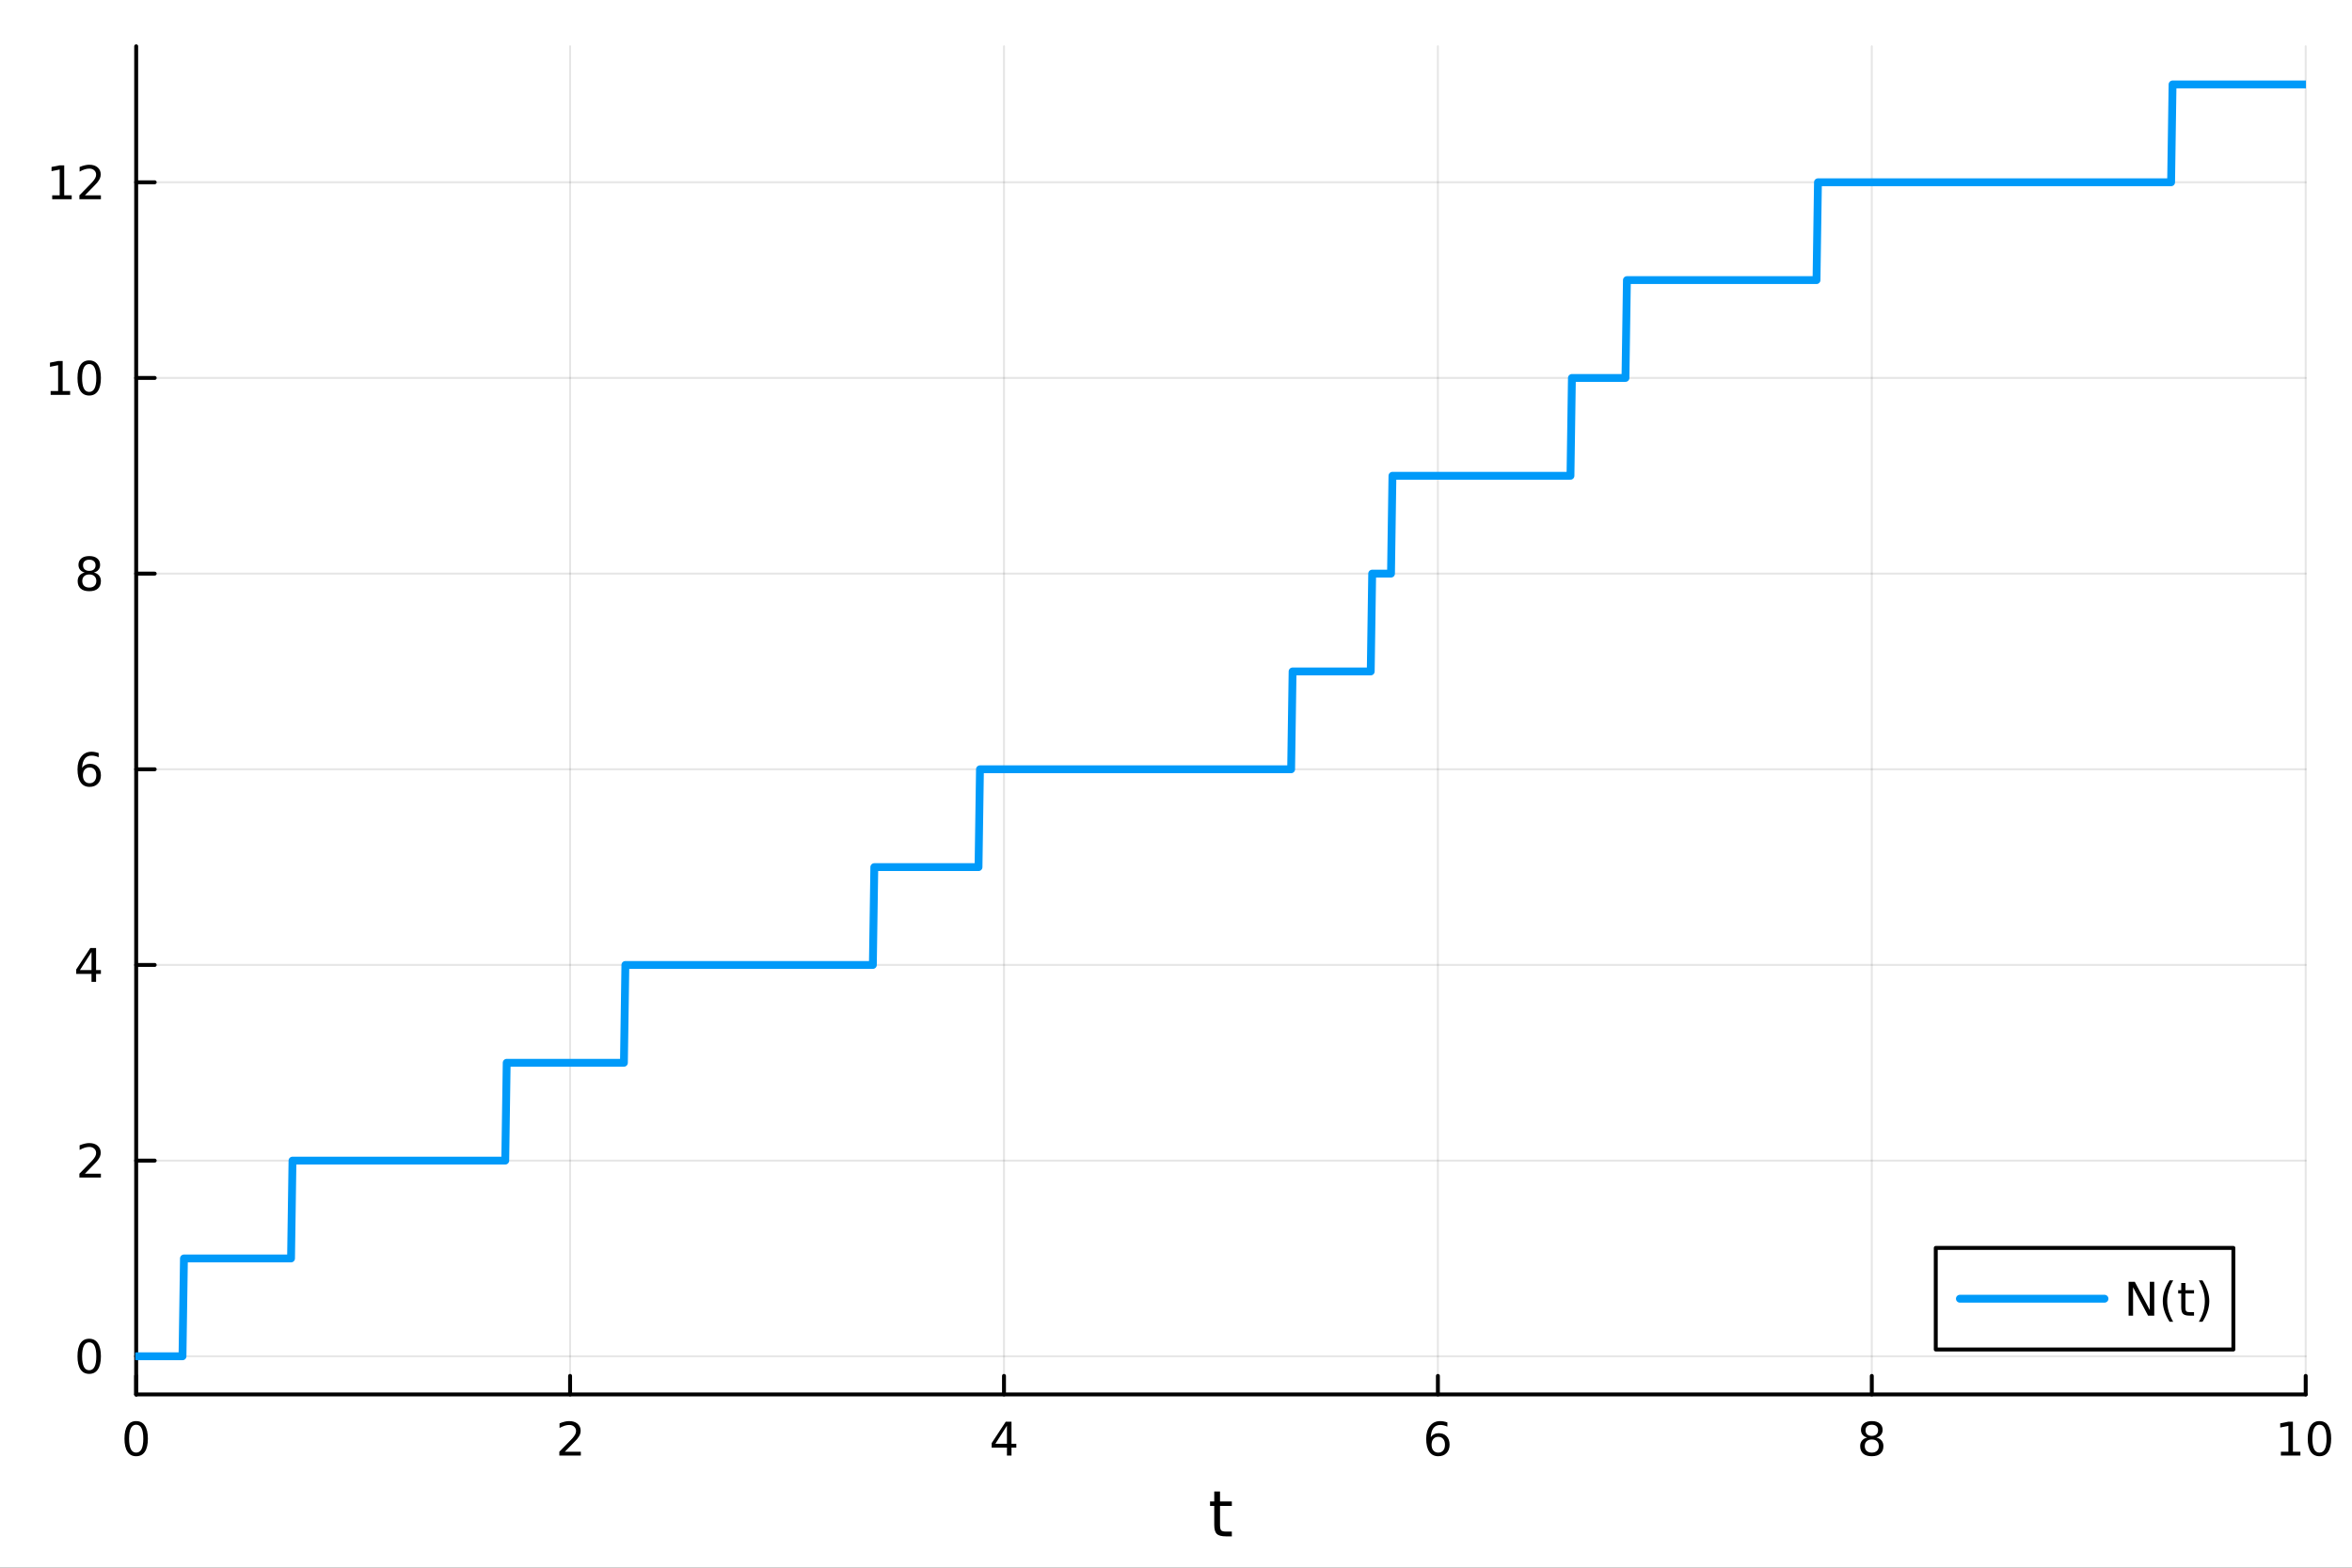 <?xml version="1.0" encoding="utf-8"?>
<svg xmlns="http://www.w3.org/2000/svg" xmlns:xlink="http://www.w3.org/1999/xlink" width="600" height="400" viewBox="0 0 2400 1600">
<rect x="0" y="0" width="2400" height="1600" fill="#333333" stroke="none"/>
<defs>
  <clipPath id="clip160">
    <rect x="0" y="0" width="2400" height="1600"/>
  </clipPath>
</defs>
<path clip-path="url(#clip160)" d="M0 1600 L2400 1600 L2400 0 L0 0  Z" fill="#ffffff" fill-rule="evenodd" fill-opacity="1"/>
<defs>
  <clipPath id="clip161">
    <rect x="480" y="0" width="1681" height="1600"/>
  </clipPath>
</defs>
<path clip-path="url(#clip160)" d="M138.959 1423.18 L2352.76 1423.18 L2352.76 47.244 L138.959 47.244  Z" fill="#ffffff" fill-rule="evenodd" fill-opacity="1"/>
<defs>
  <clipPath id="clip162">
    <rect x="138" y="47" width="2215" height="1377"/>
  </clipPath>
</defs>
<polyline clip-path="url(#clip162)" style="stroke:#000000; stroke-linecap:round; stroke-linejoin:round; stroke-width:2; stroke-opacity:0.1; fill:none" points="138.959,1423.18 138.959,47.244 "/>
<polyline clip-path="url(#clip162)" style="stroke:#000000; stroke-linecap:round; stroke-linejoin:round; stroke-width:2; stroke-opacity:0.1; fill:none" points="581.719,1423.18 581.719,47.244 "/>
<polyline clip-path="url(#clip162)" style="stroke:#000000; stroke-linecap:round; stroke-linejoin:round; stroke-width:2; stroke-opacity:0.1; fill:none" points="1024.48,1423.18 1024.48,47.244 "/>
<polyline clip-path="url(#clip162)" style="stroke:#000000; stroke-linecap:round; stroke-linejoin:round; stroke-width:2; stroke-opacity:0.1; fill:none" points="1467.24,1423.18 1467.24,47.244 "/>
<polyline clip-path="url(#clip162)" style="stroke:#000000; stroke-linecap:round; stroke-linejoin:round; stroke-width:2; stroke-opacity:0.1; fill:none" points="1910,1423.18 1910,47.244 "/>
<polyline clip-path="url(#clip162)" style="stroke:#000000; stroke-linecap:round; stroke-linejoin:round; stroke-width:2; stroke-opacity:0.1; fill:none" points="2352.76,1423.18 2352.76,47.244 "/>
<polyline clip-path="url(#clip160)" style="stroke:#000000; stroke-linecap:round; stroke-linejoin:round; stroke-width:4; stroke-opacity:1; fill:none" points="138.959,1423.18 2352.76,1423.18 "/>
<polyline clip-path="url(#clip160)" style="stroke:#000000; stroke-linecap:round; stroke-linejoin:round; stroke-width:4; stroke-opacity:1; fill:none" points="138.959,1423.18 138.959,1404.28 "/>
<polyline clip-path="url(#clip160)" style="stroke:#000000; stroke-linecap:round; stroke-linejoin:round; stroke-width:4; stroke-opacity:1; fill:none" points="581.719,1423.18 581.719,1404.28 "/>
<polyline clip-path="url(#clip160)" style="stroke:#000000; stroke-linecap:round; stroke-linejoin:round; stroke-width:4; stroke-opacity:1; fill:none" points="1024.48,1423.18 1024.48,1404.28 "/>
<polyline clip-path="url(#clip160)" style="stroke:#000000; stroke-linecap:round; stroke-linejoin:round; stroke-width:4; stroke-opacity:1; fill:none" points="1467.24,1423.18 1467.24,1404.28 "/>
<polyline clip-path="url(#clip160)" style="stroke:#000000; stroke-linecap:round; stroke-linejoin:round; stroke-width:4; stroke-opacity:1; fill:none" points="1910,1423.18 1910,1404.28 "/>
<polyline clip-path="url(#clip160)" style="stroke:#000000; stroke-linecap:round; stroke-linejoin:round; stroke-width:4; stroke-opacity:1; fill:none" points="2352.76,1423.18 2352.76,1404.28 "/>
<path clip-path="url(#clip160)" d="M138.959 1454.1 Q135.348 1454.1 133.52 1457.66 Q131.714 1461.2 131.714 1468.33 Q131.714 1475.44 133.52 1479.01 Q135.348 1482.55 138.959 1482.55 Q142.594 1482.55 144.399 1479.01 Q146.228 1475.44 146.228 1468.33 Q146.228 1461.2 144.399 1457.66 Q142.594 1454.1 138.959 1454.1 M138.959 1450.39 Q144.77 1450.39 147.825 1455 Q150.904 1459.58 150.904 1468.33 Q150.904 1477.06 147.825 1481.67 Q144.77 1486.25 138.959 1486.25 Q133.149 1486.25 130.071 1481.67 Q127.015 1477.06 127.015 1468.33 Q127.015 1459.58 130.071 1455 Q133.149 1450.39 138.959 1450.39 Z" fill="#000000" fill-rule="nonzero" fill-opacity="1" /><path clip-path="url(#clip160)" d="M576.372 1481.64 L592.691 1481.64 L592.691 1485.58 L570.747 1485.58 L570.747 1481.64 Q573.409 1478.89 577.992 1474.26 Q582.598 1469.61 583.779 1468.27 Q586.024 1465.74 586.904 1464.01 Q587.807 1462.25 587.807 1460.56 Q587.807 1457.8 585.862 1456.07 Q583.941 1454.33 580.839 1454.33 Q578.64 1454.33 576.186 1455.09 Q573.756 1455.86 570.978 1457.41 L570.978 1452.69 Q573.802 1451.55 576.256 1450.97 Q578.709 1450.39 580.747 1450.39 Q586.117 1450.39 589.311 1453.08 Q592.506 1455.77 592.506 1460.26 Q592.506 1462.39 591.696 1464.31 Q590.908 1466.2 588.802 1468.8 Q588.223 1469.47 585.121 1472.69 Q582.02 1475.88 576.372 1481.64 Z" fill="#000000" fill-rule="nonzero" fill-opacity="1" /><path clip-path="url(#clip160)" d="M1027.49 1455.09 L1015.68 1473.54 L1027.49 1473.54 L1027.49 1455.09 M1026.26 1451.02 L1032.14 1451.02 L1032.14 1473.54 L1037.07 1473.54 L1037.07 1477.43 L1032.14 1477.43 L1032.14 1485.58 L1027.49 1485.58 L1027.49 1477.43 L1011.89 1477.43 L1011.89 1472.92 L1026.26 1451.02 Z" fill="#000000" fill-rule="nonzero" fill-opacity="1" /><path clip-path="url(#clip160)" d="M1467.64 1466.44 Q1464.49 1466.44 1462.64 1468.59 Q1460.81 1470.74 1460.81 1474.49 Q1460.81 1478.22 1462.64 1480.39 Q1464.49 1482.55 1467.64 1482.55 Q1470.79 1482.55 1472.62 1480.39 Q1474.47 1478.22 1474.47 1474.49 Q1474.47 1470.74 1472.62 1468.59 Q1470.79 1466.44 1467.64 1466.44 M1476.92 1451.78 L1476.92 1456.04 Q1475.17 1455.21 1473.36 1454.77 Q1471.58 1454.33 1469.82 1454.33 Q1465.19 1454.33 1462.74 1457.45 Q1460.3 1460.58 1459.96 1466.9 Q1461.32 1464.89 1463.38 1463.82 Q1465.44 1462.73 1467.92 1462.73 Q1473.13 1462.73 1476.14 1465.9 Q1479.17 1469.05 1479.17 1474.49 Q1479.17 1479.82 1476.02 1483.03 Q1472.87 1486.25 1467.64 1486.25 Q1461.65 1486.25 1458.48 1481.67 Q1455.3 1477.06 1455.3 1468.33 Q1455.3 1460.14 1459.19 1455.28 Q1463.08 1450.39 1469.63 1450.39 Q1471.39 1450.39 1473.17 1450.74 Q1474.98 1451.09 1476.92 1451.78 Z" fill="#000000" fill-rule="nonzero" fill-opacity="1" /><path clip-path="url(#clip160)" d="M1910 1469.17 Q1906.66 1469.17 1904.74 1470.95 Q1902.84 1472.73 1902.84 1475.86 Q1902.84 1478.98 1904.74 1480.77 Q1906.66 1482.55 1910 1482.55 Q1913.33 1482.55 1915.25 1480.77 Q1917.17 1478.96 1917.17 1475.86 Q1917.17 1472.73 1915.25 1470.95 Q1913.35 1469.17 1910 1469.17 M1905.32 1467.18 Q1902.31 1466.44 1900.62 1464.38 Q1898.96 1462.32 1898.96 1459.35 Q1898.96 1455.21 1901.89 1452.8 Q1904.86 1450.39 1910 1450.39 Q1915.16 1450.39 1918.1 1452.8 Q1921.04 1455.21 1921.04 1459.35 Q1921.04 1462.32 1919.35 1464.38 Q1917.68 1466.44 1914.7 1467.18 Q1918.08 1467.96 1919.95 1470.26 Q1921.85 1472.55 1921.85 1475.86 Q1921.85 1480.88 1918.77 1483.57 Q1915.71 1486.25 1910 1486.25 Q1904.28 1486.25 1901.2 1483.57 Q1898.14 1480.88 1898.14 1475.86 Q1898.14 1472.55 1900.04 1470.26 Q1901.94 1467.96 1905.32 1467.18 M1903.61 1459.79 Q1903.61 1462.48 1905.27 1463.98 Q1906.96 1465.49 1910 1465.49 Q1913.01 1465.49 1914.7 1463.98 Q1916.41 1462.48 1916.41 1459.79 Q1916.41 1457.11 1914.7 1455.6 Q1913.01 1454.1 1910 1454.1 Q1906.96 1454.1 1905.27 1455.6 Q1903.61 1457.11 1903.61 1459.79 Z" fill="#000000" fill-rule="nonzero" fill-opacity="1" /><path clip-path="url(#clip160)" d="M2327.44 1481.64 L2335.08 1481.64 L2335.08 1455.28 L2326.77 1456.95 L2326.77 1452.69 L2335.04 1451.02 L2339.71 1451.02 L2339.71 1481.64 L2347.35 1481.64 L2347.35 1485.58 L2327.44 1485.58 L2327.44 1481.64 Z" fill="#000000" fill-rule="nonzero" fill-opacity="1" /><path clip-path="url(#clip160)" d="M2366.8 1454.1 Q2363.18 1454.1 2361.36 1457.66 Q2359.55 1461.2 2359.55 1468.33 Q2359.55 1475.44 2361.36 1479.01 Q2363.18 1482.55 2366.8 1482.55 Q2370.43 1482.55 2372.23 1479.01 Q2374.06 1475.44 2374.06 1468.33 Q2374.06 1461.2 2372.23 1457.66 Q2370.43 1454.1 2366.8 1454.1 M2366.8 1450.39 Q2372.61 1450.39 2375.66 1455 Q2378.74 1459.58 2378.74 1468.33 Q2378.74 1477.06 2375.66 1481.67 Q2372.61 1486.25 2366.8 1486.25 Q2360.99 1486.25 2357.91 1481.67 Q2354.85 1477.06 2354.85 1468.33 Q2354.85 1459.58 2357.91 1455 Q2360.99 1450.39 2366.8 1450.39 Z" fill="#000000" fill-rule="nonzero" fill-opacity="1" /><path clip-path="url(#clip160)" d="M1244.92 1522.27 L1244.92 1532.4 L1256.98 1532.4 L1256.98 1536.95 L1244.92 1536.95 L1244.92 1556.3 Q1244.92 1560.66 1246.1 1561.9 Q1247.31 1563.14 1250.97 1563.14 L1256.98 1563.14 L1256.98 1568.04 L1250.97 1568.04 Q1244.19 1568.04 1241.61 1565.53 Q1239.03 1562.98 1239.03 1556.3 L1239.03 1536.95 L1234.73 1536.95 L1234.73 1532.4 L1239.03 1532.4 L1239.03 1522.27 L1244.92 1522.27 Z" fill="#000000" fill-rule="nonzero" fill-opacity="1" /><polyline clip-path="url(#clip162)" style="stroke:#000000; stroke-linecap:round; stroke-linejoin:round; stroke-width:2; stroke-opacity:0.1; fill:none" points="138.959,1384.24 2352.76,1384.24 "/>
<polyline clip-path="url(#clip162)" style="stroke:#000000; stroke-linecap:round; stroke-linejoin:round; stroke-width:2; stroke-opacity:0.1; fill:none" points="138.959,1184.54 2352.76,1184.54 "/>
<polyline clip-path="url(#clip162)" style="stroke:#000000; stroke-linecap:round; stroke-linejoin:round; stroke-width:2; stroke-opacity:0.1; fill:none" points="138.959,984.837 2352.76,984.837 "/>
<polyline clip-path="url(#clip162)" style="stroke:#000000; stroke-linecap:round; stroke-linejoin:round; stroke-width:2; stroke-opacity:0.1; fill:none" points="138.959,785.137 2352.76,785.137 "/>
<polyline clip-path="url(#clip162)" style="stroke:#000000; stroke-linecap:round; stroke-linejoin:round; stroke-width:2; stroke-opacity:0.1; fill:none" points="138.959,585.437 2352.76,585.437 "/>
<polyline clip-path="url(#clip162)" style="stroke:#000000; stroke-linecap:round; stroke-linejoin:round; stroke-width:2; stroke-opacity:0.1; fill:none" points="138.959,385.736 2352.76,385.736 "/>
<polyline clip-path="url(#clip162)" style="stroke:#000000; stroke-linecap:round; stroke-linejoin:round; stroke-width:2; stroke-opacity:0.1; fill:none" points="138.959,186.036 2352.76,186.036 "/>
<polyline clip-path="url(#clip160)" style="stroke:#000000; stroke-linecap:round; stroke-linejoin:round; stroke-width:4; stroke-opacity:1; fill:none" points="138.959,1423.18 138.959,47.244 "/>
<polyline clip-path="url(#clip160)" style="stroke:#000000; stroke-linecap:round; stroke-linejoin:round; stroke-width:4; stroke-opacity:1; fill:none" points="138.959,1384.24 157.857,1384.24 "/>
<polyline clip-path="url(#clip160)" style="stroke:#000000; stroke-linecap:round; stroke-linejoin:round; stroke-width:4; stroke-opacity:1; fill:none" points="138.959,1184.54 157.857,1184.54 "/>
<polyline clip-path="url(#clip160)" style="stroke:#000000; stroke-linecap:round; stroke-linejoin:round; stroke-width:4; stroke-opacity:1; fill:none" points="138.959,984.837 157.857,984.837 "/>
<polyline clip-path="url(#clip160)" style="stroke:#000000; stroke-linecap:round; stroke-linejoin:round; stroke-width:4; stroke-opacity:1; fill:none" points="138.959,785.137 157.857,785.137 "/>
<polyline clip-path="url(#clip160)" style="stroke:#000000; stroke-linecap:round; stroke-linejoin:round; stroke-width:4; stroke-opacity:1; fill:none" points="138.959,585.437 157.857,585.437 "/>
<polyline clip-path="url(#clip160)" style="stroke:#000000; stroke-linecap:round; stroke-linejoin:round; stroke-width:4; stroke-opacity:1; fill:none" points="138.959,385.736 157.857,385.736 "/>
<polyline clip-path="url(#clip160)" style="stroke:#000000; stroke-linecap:round; stroke-linejoin:round; stroke-width:4; stroke-opacity:1; fill:none" points="138.959,186.036 157.857,186.036 "/>
<path clip-path="url(#clip160)" d="M91.015 1370.04 Q87.404 1370.04 85.575 1373.6 Q83.77 1377.14 83.77 1384.27 Q83.77 1391.38 85.575 1394.94 Q87.404 1398.49 91.015 1398.49 Q94.649 1398.49 96.455 1394.94 Q98.284 1391.38 98.284 1384.27 Q98.284 1377.14 96.455 1373.6 Q94.649 1370.04 91.015 1370.04 M91.015 1366.33 Q96.825 1366.33 99.881 1370.94 Q102.959 1375.52 102.959 1384.27 Q102.959 1393 99.881 1397.61 Q96.825 1402.19 91.015 1402.19 Q85.205 1402.19 82.126 1397.61 Q79.071 1393 79.071 1384.27 Q79.071 1375.52 82.126 1370.94 Q85.205 1366.33 91.015 1366.33 Z" fill="#000000" fill-rule="nonzero" fill-opacity="1" /><path clip-path="url(#clip160)" d="M86.64 1197.88 L102.959 1197.88 L102.959 1201.82 L81.015 1201.82 L81.015 1197.88 Q83.677 1195.13 88.26 1190.5 Q92.867 1185.85 94.047 1184.5 Q96.293 1181.98 97.172 1180.24 Q98.075 1178.48 98.075 1176.79 Q98.075 1174.04 96.131 1172.3 Q94.21 1170.57 91.108 1170.57 Q88.909 1170.57 86.455 1171.33 Q84.024 1172.1 81.247 1173.65 L81.247 1168.92 Q84.071 1167.79 86.524 1167.21 Q88.978 1166.63 91.015 1166.63 Q96.385 1166.63 99.58 1169.32 Q102.774 1172 102.774 1176.49 Q102.774 1178.62 101.964 1180.54 Q101.177 1182.44 99.071 1185.04 Q98.492 1185.71 95.39 1188.92 Q92.288 1192.12 86.64 1197.88 Z" fill="#000000" fill-rule="nonzero" fill-opacity="1" /><path clip-path="url(#clip160)" d="M93.376 971.632 L81.571 990.08 L93.376 990.08 L93.376 971.632 M92.149 967.557 L98.029 967.557 L98.029 990.08 L102.959 990.08 L102.959 993.969 L98.029 993.969 L98.029 1002.12 L93.376 1002.12 L93.376 993.969 L77.774 993.969 L77.774 989.455 L92.149 967.557 Z" fill="#000000" fill-rule="nonzero" fill-opacity="1" /><path clip-path="url(#clip160)" d="M91.432 783.274 Q88.284 783.274 86.432 785.426 Q84.603 787.579 84.603 791.329 Q84.603 795.056 86.432 797.232 Q88.284 799.385 91.432 799.385 Q94.58 799.385 96.409 797.232 Q98.26 795.056 98.26 791.329 Q98.26 787.579 96.409 785.426 Q94.58 783.274 91.432 783.274 M100.714 768.621 L100.714 772.88 Q98.955 772.047 97.149 771.607 Q95.367 771.167 93.608 771.167 Q88.978 771.167 86.524 774.292 Q84.094 777.417 83.747 783.737 Q85.112 781.723 87.172 780.658 Q89.233 779.57 91.71 779.57 Q96.918 779.57 99.927 782.741 Q102.959 785.889 102.959 791.329 Q102.959 796.653 99.811 799.871 Q96.663 803.088 91.432 803.088 Q85.436 803.088 82.265 798.505 Q79.094 793.899 79.094 785.172 Q79.094 776.977 82.983 772.116 Q86.872 767.232 93.422 767.232 Q95.182 767.232 96.964 767.579 Q98.77 767.927 100.714 768.621 Z" fill="#000000" fill-rule="nonzero" fill-opacity="1" /><path clip-path="url(#clip160)" d="M91.108 586.305 Q87.774 586.305 85.853 588.087 Q83.955 589.87 83.955 592.994 Q83.955 596.119 85.853 597.902 Q87.774 599.684 91.108 599.684 Q94.441 599.684 96.362 597.902 Q98.284 596.096 98.284 592.994 Q98.284 589.87 96.362 588.087 Q94.464 586.305 91.108 586.305 M86.432 584.314 Q83.422 583.573 81.733 581.513 Q80.066 579.453 80.066 576.49 Q80.066 572.346 83.006 569.939 Q85.969 567.532 91.108 567.532 Q96.27 567.532 99.21 569.939 Q102.149 572.346 102.149 576.49 Q102.149 579.453 100.459 581.513 Q98.793 583.573 95.807 584.314 Q99.186 585.101 101.061 587.393 Q102.959 589.684 102.959 592.994 Q102.959 598.018 99.881 600.703 Q96.825 603.388 91.108 603.388 Q85.39 603.388 82.311 600.703 Q79.256 598.018 79.256 592.994 Q79.256 589.684 81.154 587.393 Q83.052 585.101 86.432 584.314 M84.719 576.93 Q84.719 579.615 86.385 581.12 Q88.075 582.624 91.108 582.624 Q94.117 582.624 95.807 581.12 Q97.52 579.615 97.52 576.93 Q97.52 574.245 95.807 572.74 Q94.117 571.235 91.108 571.235 Q88.075 571.235 86.385 572.74 Q84.719 574.245 84.719 576.93 Z" fill="#000000" fill-rule="nonzero" fill-opacity="1" /><path clip-path="url(#clip160)" d="M51.663 399.081 L59.302 399.081 L59.302 372.716 L50.992 374.382 L50.992 370.123 L59.256 368.456 L63.932 368.456 L63.932 399.081 L71.571 399.081 L71.571 403.016 L51.663 403.016 L51.663 399.081 Z" fill="#000000" fill-rule="nonzero" fill-opacity="1" /><path clip-path="url(#clip160)" d="M91.015 371.535 Q87.404 371.535 85.575 375.1 Q83.77 378.641 83.77 385.771 Q83.77 392.877 85.575 396.442 Q87.404 399.984 91.015 399.984 Q94.649 399.984 96.455 396.442 Q98.284 392.877 98.284 385.771 Q98.284 378.641 96.455 375.1 Q94.649 371.535 91.015 371.535 M91.015 367.831 Q96.825 367.831 99.881 372.438 Q102.959 377.021 102.959 385.771 Q102.959 394.498 99.881 399.104 Q96.825 403.688 91.015 403.688 Q85.205 403.688 82.126 399.104 Q79.071 394.498 79.071 385.771 Q79.071 377.021 82.126 372.438 Q85.205 367.831 91.015 367.831 Z" fill="#000000" fill-rule="nonzero" fill-opacity="1" /><path clip-path="url(#clip160)" d="M53.261 199.381 L60.9 199.381 L60.9 173.015 L52.589 174.682 L52.589 170.423 L60.853 168.756 L65.529 168.756 L65.529 199.381 L73.168 199.381 L73.168 203.316 L53.261 203.316 L53.261 199.381 Z" fill="#000000" fill-rule="nonzero" fill-opacity="1" /><path clip-path="url(#clip160)" d="M86.64 199.381 L102.959 199.381 L102.959 203.316 L81.015 203.316 L81.015 199.381 Q83.677 196.626 88.26 191.996 Q92.867 187.344 94.047 186.001 Q96.293 183.478 97.172 181.742 Q98.075 179.983 98.075 178.293 Q98.075 175.538 96.131 173.802 Q94.21 172.066 91.108 172.066 Q88.909 172.066 86.455 172.83 Q84.024 173.594 81.247 175.145 L81.247 170.423 Q84.071 169.288 86.524 168.71 Q88.978 168.131 91.015 168.131 Q96.385 168.131 99.58 170.816 Q102.774 173.501 102.774 177.992 Q102.774 180.122 101.964 182.043 Q101.177 183.941 99.071 186.534 Q98.492 187.205 95.39 190.422 Q92.288 193.617 86.64 199.381 Z" fill="#000000" fill-rule="nonzero" fill-opacity="1" /><polyline clip-path="url(#clip162)" style="stroke:#009af9; stroke-linecap:round; stroke-linejoin:round; stroke-width:8; stroke-opacity:1; fill:none" points="138.959,1384.24 140.436,1384.24 141.913,1384.24 143.39,1384.24 144.867,1384.24 146.344,1384.24 147.821,1384.24 149.297,1384.24 150.774,1384.24 152.251,1384.24 153.728,1384.24 155.205,1384.24 156.682,1384.24 158.158,1384.24 159.635,1384.24 161.112,1384.24 162.589,1384.24 164.066,1384.24 165.543,1384.24 167.02,1384.24 168.496,1384.24 169.973,1384.24 171.45,1384.24 172.927,1384.24 174.404,1384.24 175.881,1384.24 177.358,1384.24 178.834,1384.24 180.311,1384.24 181.788,1384.24 183.265,1384.24 184.742,1384.24 186.219,1384.24 187.695,1284.39 189.172,1284.39 190.649,1284.39 192.126,1284.39 193.603,1284.39 195.08,1284.39 196.557,1284.39 198.033,1284.39 199.51,1284.39 200.987,1284.39 202.464,1284.39 203.941,1284.39 205.418,1284.39 206.894,1284.39 208.371,1284.39 209.848,1284.39 211.325,1284.39 212.802,1284.39 214.279,1284.39 215.756,1284.39 217.232,1284.39 218.709,1284.39 220.186,1284.39 221.663,1284.39 223.14,1284.39 224.617,1284.39 226.094,1284.39 227.57,1284.39 229.047,1284.39 230.524,1284.39 232.001,1284.39 233.478,1284.39 234.955,1284.39 236.431,1284.39 237.908,1284.39 239.385,1284.39 240.862,1284.39 242.339,1284.39 243.816,1284.39 245.293,1284.39 246.769,1284.39 248.246,1284.39 249.723,1284.39 251.2,1284.39 252.677,1284.39 254.154,1284.39 255.631,1284.39 257.107,1284.39 258.584,1284.39 260.061,1284.39 261.538,1284.39 263.015,1284.39 264.492,1284.39 265.968,1284.39 267.445,1284.39 268.922,1284.39 270.399,1284.39 271.876,1284.39 273.353,1284.39 274.83,1284.39 276.306,1284.39 277.783,1284.39 279.26,1284.39 280.737,1284.39 282.214,1284.39 283.691,1284.39 285.167,1284.39 286.644,1284.39 288.121,1284.39 289.598,1284.39 291.075,1284.39 292.552,1284.39 294.029,1284.39 295.505,1284.39 296.982,1284.39 298.459,1184.54 299.936,1184.54 301.413,1184.54 302.89,1184.54 304.367,1184.54 305.843,1184.54 307.32,1184.54 308.797,1184.54 310.274,1184.54 311.751,1184.54 313.228,1184.54 314.704,1184.54 316.181,1184.54 317.658,1184.54 319.135,1184.54 320.612,1184.54 322.089,1184.54 323.566,1184.54 325.042,1184.54 326.519,1184.54 327.996,1184.54 329.473,1184.54 330.95,1184.54 332.427,1184.54 333.903,1184.54 335.38,1184.54 336.857,1184.54 338.334,1184.54 339.811,1184.54 341.288,1184.54 342.765,1184.54 344.241,1184.54 345.718,1184.54 347.195,1184.54 348.672,1184.54 350.149,1184.54 351.626,1184.54 353.103,1184.54 354.579,1184.54 356.056,1184.54 357.533,1184.54 359.01,1184.54 360.487,1184.54 361.964,1184.54 363.44,1184.54 364.917,1184.54 366.394,1184.54 367.871,1184.54 369.348,1184.54 370.825,1184.54 372.302,1184.54 373.778,1184.54 375.255,1184.54 376.732,1184.54 378.209,1184.54 379.686,1184.54 381.163,1184.54 382.64,1184.54 384.116,1184.54 385.593,1184.54 387.07,1184.54 388.547,1184.54 390.024,1184.54 391.501,1184.54 392.977,1184.54 394.454,1184.54 395.931,1184.54 397.408,1184.54 398.885,1184.54 400.362,1184.54 401.839,1184.54 403.315,1184.54 404.792,1184.54 406.269,1184.54 407.746,1184.54 409.223,1184.54 410.7,1184.54 412.176,1184.54 413.653,1184.54 415.13,1184.54 416.607,1184.54 418.084,1184.54 419.561,1184.54 421.038,1184.54 422.514,1184.54 423.991,1184.54 425.468,1184.54 426.945,1184.54 428.422,1184.54 429.899,1184.54 431.376,1184.54 432.852,1184.54 434.329,1184.54 435.806,1184.54 437.283,1184.54 438.76,1184.54 440.237,1184.54 441.713,1184.54 443.19,1184.54 444.667,1184.54 446.144,1184.54 447.621,1184.54 449.098,1184.54 450.575,1184.54 452.051,1184.54 453.528,1184.54 455.005,1184.54 456.482,1184.54 457.959,1184.54 459.436,1184.54 460.912,1184.54 462.389,1184.54 463.866,1184.54 465.343,1184.54 466.82,1184.54 468.297,1184.54 469.774,1184.54 471.25,1184.54 472.727,1184.54 474.204,1184.54 475.681,1184.54 477.158,1184.54 478.635,1184.54 480.112,1184.54 481.588,1184.54 483.065,1184.54 484.542,1184.54 486.019,1184.54 487.496,1184.54 488.973,1184.54 490.449,1184.54 491.926,1184.54 493.403,1184.54 494.88,1184.54 496.357,1184.54 497.834,1184.54 499.311,1184.54 500.787,1184.54 502.264,1184.54 503.741,1184.54 505.218,1184.54 506.695,1184.54 508.172,1184.54 509.649,1184.54 511.125,1184.54 512.602,1184.54 514.079,1184.54 515.556,1184.54 517.033,1084.69 518.51,1084.69 519.986,1084.69 521.463,1084.69 522.94,1084.69 524.417,1084.69 525.894,1084.69 527.371,1084.69 528.848,1084.69 530.324,1084.69 531.801,1084.69 533.278,1084.69 534.755,1084.69 536.232,1084.69 537.709,1084.69 539.185,1084.69 540.662,1084.69 542.139,1084.69 543.616,1084.69 545.093,1084.69 546.57,1084.69 548.047,1084.69 549.523,1084.69 551,1084.69 552.477,1084.69 553.954,1084.69 555.431,1084.69 556.908,1084.69 558.385,1084.69 559.861,1084.69 561.338,1084.69 562.815,1084.69 564.292,1084.69 565.769,1084.69 567.246,1084.69 568.722,1084.69 570.199,1084.69 571.676,1084.69 573.153,1084.69 574.63,1084.69 576.107,1084.69 577.584,1084.69 579.06,1084.69 580.537,1084.69 582.014,1084.69 583.491,1084.69 584.968,1084.69 586.445,1084.69 587.921,1084.69 589.398,1084.69 590.875,1084.69 592.352,1084.69 593.829,1084.69 595.306,1084.69 596.783,1084.69 598.259,1084.69 599.736,1084.69 601.213,1084.69 602.69,1084.69 604.167,1084.69 605.644,1084.69 607.121,1084.69 608.597,1084.69 610.074,1084.69 611.551,1084.69 613.028,1084.69 614.505,1084.69 615.982,1084.69 617.458,1084.69 618.935,1084.69 620.412,1084.69 621.889,1084.69 623.366,1084.69 624.843,1084.69 626.32,1084.69 627.796,1084.69 629.273,1084.69 630.75,1084.69 632.227,1084.69 633.704,1084.69 635.181,1084.69 636.658,1084.69 638.134,984.837 639.611,984.837 641.088,984.837 642.565,984.837 644.042,984.837 645.519,984.837 646.995,984.837 648.472,984.837 649.949,984.837 651.426,984.837 652.903,984.837 654.38,984.837 655.857,984.837 657.333,984.837 658.81,984.837 660.287,984.837 661.764,984.837 663.241,984.837 664.718,984.837 666.194,984.837 667.671,984.837 669.148,984.837 670.625,984.837 672.102,984.837 673.579,984.837 675.056,984.837 676.532,984.837 678.009,984.837 679.486,984.837 680.963,984.837 682.44,984.837 683.917,984.837 685.394,984.837 686.87,984.837 688.347,984.837 689.824,984.837 691.301,984.837 692.778,984.837 694.255,984.837 695.731,984.837 697.208,984.837 698.685,984.837 700.162,984.837 701.639,984.837 703.116,984.837 704.593,984.837 706.069,984.837 707.546,984.837 709.023,984.837 710.5,984.837 711.977,984.837 713.454,984.837 714.931,984.837 716.407,984.837 717.884,984.837 719.361,984.837 720.838,984.837 722.315,984.837 723.792,984.837 725.268,984.837 726.745,984.837 728.222,984.837 729.699,984.837 731.176,984.837 732.653,984.837 734.13,984.837 735.606,984.837 737.083,984.837 738.56,984.837 740.037,984.837 741.514,984.837 742.991,984.837 744.467,984.837 745.944,984.837 747.421,984.837 748.898,984.837 750.375,984.837 751.852,984.837 753.329,984.837 754.805,984.837 756.282,984.837 757.759,984.837 759.236,984.837 760.713,984.837 762.19,984.837 763.667,984.837 765.143,984.837 766.62,984.837 768.097,984.837 769.574,984.837 771.051,984.837 772.528,984.837 774.004,984.837 775.481,984.837 776.958,984.837 778.435,984.837 779.912,984.837 781.389,984.837 782.866,984.837 784.342,984.837 785.819,984.837 787.296,984.837 788.773,984.837 790.25,984.837 791.727,984.837 793.203,984.837 794.68,984.837 796.157,984.837 797.634,984.837 799.111,984.837 800.588,984.837 802.065,984.837 803.541,984.837 805.018,984.837 806.495,984.837 807.972,984.837 809.449,984.837 810.926,984.837 812.403,984.837 813.879,984.837 815.356,984.837 816.833,984.837 818.31,984.837 819.787,984.837 821.264,984.837 822.74,984.837 824.217,984.837 825.694,984.837 827.171,984.837 828.648,984.837 830.125,984.837 831.602,984.837 833.078,984.837 834.555,984.837 836.032,984.837 837.509,984.837 838.986,984.837 840.463,984.837 841.94,984.837 843.416,984.837 844.893,984.837 846.37,984.837 847.847,984.837 849.324,984.837 850.801,984.837 852.277,984.837 853.754,984.837 855.231,984.837 856.708,984.837 858.185,984.837 859.662,984.837 861.139,984.837 862.615,984.837 864.092,984.837 865.569,984.837 867.046,984.837 868.523,984.837 870,984.837 871.476,984.837 872.953,984.837 874.43,984.837 875.907,984.837 877.384,984.837 878.861,984.837 880.338,984.837 881.814,984.837 883.291,984.837 884.768,984.837 886.245,984.837 887.722,984.837 889.199,984.837 890.676,984.837 892.152,884.987 893.629,884.987 895.106,884.987 896.583,884.987 898.06,884.987 899.537,884.987 901.013,884.987 902.49,884.987 903.967,884.987 905.444,884.987 906.921,884.987 908.398,884.987 909.875,884.987 911.351,884.987 912.828,884.987 914.305,884.987 915.782,884.987 917.259,884.987 918.736,884.987 920.212,884.987 921.689,884.987 923.166,884.987 924.643,884.987 926.12,884.987 927.597,884.987 929.074,884.987 930.55,884.987 932.027,884.987 933.504,884.987 934.981,884.987 936.458,884.987 937.935,884.987 939.412,884.987 940.888,884.987 942.365,884.987 943.842,884.987 945.319,884.987 946.796,884.987 948.273,884.987 949.749,884.987 951.226,884.987 952.703,884.987 954.18,884.987 955.657,884.987 957.134,884.987 958.611,884.987 960.087,884.987 961.564,884.987 963.041,884.987 964.518,884.987 965.995,884.987 967.472,884.987 968.949,884.987 970.425,884.987 971.902,884.987 973.379,884.987 974.856,884.987 976.333,884.987 977.81,884.987 979.286,884.987 980.763,884.987 982.24,884.987 983.717,884.987 985.194,884.987 986.671,884.987 988.148,884.987 989.624,884.987 991.101,884.987 992.578,884.987 994.055,884.987 995.532,884.987 997.009,884.987 998.485,884.987 999.962,785.137 1001.44,785.137 1002.92,785.137 1004.39,785.137 1005.87,785.137 1007.35,785.137 1008.82,785.137 1010.3,785.137 1011.78,785.137 1013.25,785.137 1014.73,785.137 1016.21,785.137 1017.68,785.137 1019.16,785.137 1020.64,785.137 1022.12,785.137 1023.59,785.137 1025.07,785.137 1026.55,785.137 1028.02,785.137 1029.5,785.137 1030.98,785.137 1032.45,785.137 1033.93,785.137 1035.41,785.137 1036.88,785.137 1038.36,785.137 1039.84,785.137 1041.31,785.137 1042.79,785.137 1044.27,785.137 1045.74,785.137 1047.22,785.137 1048.7,785.137 1050.18,785.137 1051.65,785.137 1053.13,785.137 1054.61,785.137 1056.08,785.137 1057.56,785.137 1059.04,785.137 1060.51,785.137 1061.99,785.137 1063.47,785.137 1064.94,785.137 1066.42,785.137 1067.9,785.137 1069.37,785.137 1070.85,785.137 1072.33,785.137 1073.8,785.137 1075.28,785.137 1076.76,785.137 1078.24,785.137 1079.71,785.137 1081.19,785.137 1082.67,785.137 1084.14,785.137 1085.62,785.137 1087.1,785.137 1088.57,785.137 1090.05,785.137 1091.53,785.137 1093,785.137 1094.48,785.137 1095.96,785.137 1097.43,785.137 1098.91,785.137 1100.39,785.137 1101.86,785.137 1103.34,785.137 1104.82,785.137 1106.3,785.137 1107.77,785.137 1109.25,785.137 1110.73,785.137 1112.2,785.137 1113.68,785.137 1115.16,785.137 1116.63,785.137 1118.11,785.137 1119.59,785.137 1121.06,785.137 1122.54,785.137 1124.02,785.137 1125.49,785.137 1126.97,785.137 1128.45,785.137 1129.93,785.137 1131.4,785.137 1132.88,785.137 1134.36,785.137 1135.83,785.137 1137.31,785.137 1138.79,785.137 1140.26,785.137 1141.74,785.137 1143.22,785.137 1144.69,785.137 1146.17,785.137 1147.65,785.137 1149.12,785.137 1150.6,785.137 1152.08,785.137 1153.55,785.137 1155.03,785.137 1156.51,785.137 1157.99,785.137 1159.46,785.137 1160.94,785.137 1162.42,785.137 1163.89,785.137 1165.37,785.137 1166.85,785.137 1168.32,785.137 1169.8,785.137 1171.28,785.137 1172.75,785.137 1174.23,785.137 1175.71,785.137 1177.18,785.137 1178.66,785.137 1180.14,785.137 1181.61,785.137 1183.09,785.137 1184.57,785.137 1186.05,785.137 1187.52,785.137 1189,785.137 1190.48,785.137 1191.95,785.137 1193.43,785.137 1194.91,785.137 1196.38,785.137 1197.86,785.137 1199.34,785.137 1200.81,785.137 1202.29,785.137 1203.77,785.137 1205.24,785.137 1206.72,785.137 1208.2,785.137 1209.67,785.137 1211.15,785.137 1212.63,785.137 1214.11,785.137 1215.58,785.137 1217.06,785.137 1218.54,785.137 1220.01,785.137 1221.49,785.137 1222.97,785.137 1224.44,785.137 1225.92,785.137 1227.4,785.137 1228.87,785.137 1230.35,785.137 1231.83,785.137 1233.3,785.137 1234.78,785.137 1236.26,785.137 1237.74,785.137 1239.21,785.137 1240.69,785.137 1242.17,785.137 1243.64,785.137 1245.12,785.137 1246.6,785.137 1248.07,785.137 1249.55,785.137 1251.03,785.137 1252.5,785.137 1253.98,785.137 1255.46,785.137 1256.93,785.137 1258.41,785.137 1259.89,785.137 1261.36,785.137 1262.84,785.137 1264.32,785.137 1265.8,785.137 1267.27,785.137 1268.75,785.137 1270.23,785.137 1271.7,785.137 1273.18,785.137 1274.66,785.137 1276.13,785.137 1277.61,785.137 1279.09,785.137 1280.56,785.137 1282.04,785.137 1283.52,785.137 1284.99,785.137 1286.47,785.137 1287.95,785.137 1289.42,785.137 1290.9,785.137 1292.38,785.137 1293.86,785.137 1295.33,785.137 1296.81,785.137 1298.29,785.137 1299.76,785.137 1301.24,785.137 1302.72,785.137 1304.19,785.137 1305.67,785.137 1307.15,785.137 1308.62,785.137 1310.1,785.137 1311.58,785.137 1313.05,785.137 1314.53,785.137 1316.01,785.137 1317.48,785.137 1318.96,685.287 1320.44,685.287 1321.92,685.287 1323.39,685.287 1324.87,685.287 1326.35,685.287 1327.82,685.287 1329.3,685.287 1330.78,685.287 1332.25,685.287 1333.73,685.287 1335.21,685.287 1336.68,685.287 1338.16,685.287 1339.64,685.287 1341.11,685.287 1342.59,685.287 1344.07,685.287 1345.54,685.287 1347.02,685.287 1348.5,685.287 1349.98,685.287 1351.45,685.287 1352.93,685.287 1354.41,685.287 1355.88,685.287 1357.36,685.287 1358.84,685.287 1360.31,685.287 1361.79,685.287 1363.27,685.287 1364.74,685.287 1366.22,685.287 1367.7,685.287 1369.17,685.287 1370.65,685.287 1372.13,685.287 1373.61,685.287 1375.08,685.287 1376.56,685.287 1378.04,685.287 1379.51,685.287 1380.99,685.287 1382.47,685.287 1383.94,685.287 1385.42,685.287 1386.9,685.287 1388.37,685.287 1389.85,685.287 1391.33,685.287 1392.8,685.287 1394.28,685.287 1395.76,685.287 1397.23,685.287 1398.71,685.287 1400.19,585.437 1401.67,585.437 1403.14,585.437 1404.62,585.437 1406.1,585.437 1407.57,585.437 1409.05,585.437 1410.53,585.437 1412,585.437 1413.48,585.437 1414.96,585.437 1416.43,585.437 1417.91,585.437 1419.39,585.437 1420.86,485.586 1422.34,485.586 1423.82,485.586 1425.29,485.586 1426.77,485.586 1428.25,485.586 1429.73,485.586 1431.2,485.586 1432.68,485.586 1434.16,485.586 1435.63,485.586 1437.11,485.586 1438.59,485.586 1440.06,485.586 1441.54,485.586 1443.02,485.586 1444.49,485.586 1445.97,485.586 1447.45,485.586 1448.92,485.586 1450.4,485.586 1451.88,485.586 1453.35,485.586 1454.83,485.586 1456.31,485.586 1457.79,485.586 1459.26,485.586 1460.74,485.586 1462.22,485.586 1463.69,485.586 1465.17,485.586 1466.65,485.586 1468.12,485.586 1469.6,485.586 1471.08,485.586 1472.55,485.586 1474.03,485.586 1475.51,485.586 1476.98,485.586 1478.46,485.586 1479.94,485.586 1481.42,485.586 1482.89,485.586 1484.37,485.586 1485.85,485.586 1487.32,485.586 1488.8,485.586 1490.28,485.586 1491.75,485.586 1493.23,485.586 1494.71,485.586 1496.18,485.586 1497.66,485.586 1499.14,485.586 1500.61,485.586 1502.09,485.586 1503.57,485.586 1505.04,485.586 1506.52,485.586 1508,485.586 1509.48,485.586 1510.95,485.586 1512.43,485.586 1513.91,485.586 1515.38,485.586 1516.86,485.586 1518.34,485.586 1519.81,485.586 1521.29,485.586 1522.77,485.586 1524.24,485.586 1525.72,485.586 1527.2,485.586 1528.67,485.586 1530.15,485.586 1531.63,485.586 1533.1,485.586 1534.58,485.586 1536.06,485.586 1537.54,485.586 1539.01,485.586 1540.49,485.586 1541.97,485.586 1543.44,485.586 1544.92,485.586 1546.4,485.586 1547.87,485.586 1549.35,485.586 1550.83,485.586 1552.3,485.586 1553.78,485.586 1555.26,485.586 1556.73,485.586 1558.21,485.586 1559.69,485.586 1561.16,485.586 1562.64,485.586 1564.12,485.586 1565.6,485.586 1567.07,485.586 1568.55,485.586 1570.03,485.586 1571.5,485.586 1572.98,485.586 1574.46,485.586 1575.93,485.586 1577.41,485.586 1578.89,485.586 1580.36,485.586 1581.84,485.586 1583.32,485.586 1584.79,485.586 1586.27,485.586 1587.75,485.586 1589.23,485.586 1590.7,485.586 1592.18,485.586 1593.66,485.586 1595.13,485.586 1596.61,485.586 1598.09,485.586 1599.56,485.586 1601.04,485.586 1602.52,485.586 1603.99,385.736 1605.47,385.736 1606.95,385.736 1608.42,385.736 1609.9,385.736 1611.38,385.736 1612.85,385.736 1614.33,385.736 1615.81,385.736 1617.29,385.736 1618.76,385.736 1620.24,385.736 1621.72,385.736 1623.19,385.736 1624.67,385.736 1626.15,385.736 1627.62,385.736 1629.1,385.736 1630.58,385.736 1632.05,385.736 1633.53,385.736 1635.01,385.736 1636.48,385.736 1637.96,385.736 1639.44,385.736 1640.91,385.736 1642.39,385.736 1643.87,385.736 1645.35,385.736 1646.82,385.736 1648.3,385.736 1649.78,385.736 1651.25,385.736 1652.73,385.736 1654.21,385.736 1655.68,385.736 1657.16,385.736 1658.64,385.736 1660.11,285.886 1661.59,285.886 1663.07,285.886 1664.54,285.886 1666.02,285.886 1667.5,285.886 1668.97,285.886 1670.45,285.886 1671.93,285.886 1673.41,285.886 1674.88,285.886 1676.36,285.886 1677.84,285.886 1679.31,285.886 1680.79,285.886 1682.27,285.886 1683.74,285.886 1685.22,285.886 1686.7,285.886 1688.17,285.886 1689.65,285.886 1691.13,285.886 1692.6,285.886 1694.08,285.886 1695.56,285.886 1697.04,285.886 1698.51,285.886 1699.99,285.886 1701.47,285.886 1702.94,285.886 1704.42,285.886 1705.9,285.886 1707.37,285.886 1708.85,285.886 1710.33,285.886 1711.8,285.886 1713.28,285.886 1714.76,285.886 1716.23,285.886 1717.71,285.886 1719.19,285.886 1720.66,285.886 1722.14,285.886 1723.62,285.886 1725.1,285.886 1726.57,285.886 1728.05,285.886 1729.53,285.886 1731,285.886 1732.48,285.886 1733.96,285.886 1735.43,285.886 1736.91,285.886 1738.39,285.886 1739.86,285.886 1741.34,285.886 1742.82,285.886 1744.29,285.886 1745.77,285.886 1747.25,285.886 1748.72,285.886 1750.2,285.886 1751.68,285.886 1753.16,285.886 1754.63,285.886 1756.11,285.886 1757.59,285.886 1759.06,285.886 1760.54,285.886 1762.02,285.886 1763.49,285.886 1764.97,285.886 1766.45,285.886 1767.92,285.886 1769.4,285.886 1770.88,285.886 1772.35,285.886 1773.83,285.886 1775.31,285.886 1776.78,285.886 1778.26,285.886 1779.74,285.886 1781.22,285.886 1782.69,285.886 1784.17,285.886 1785.65,285.886 1787.12,285.886 1788.6,285.886 1790.08,285.886 1791.55,285.886 1793.03,285.886 1794.51,285.886 1795.98,285.886 1797.46,285.886 1798.94,285.886 1800.41,285.886 1801.89,285.886 1803.37,285.886 1804.84,285.886 1806.32,285.886 1807.8,285.886 1809.28,285.886 1810.75,285.886 1812.23,285.886 1813.71,285.886 1815.18,285.886 1816.66,285.886 1818.14,285.886 1819.61,285.886 1821.09,285.886 1822.57,285.886 1824.04,285.886 1825.52,285.886 1827,285.886 1828.47,285.886 1829.95,285.886 1831.43,285.886 1832.91,285.886 1834.38,285.886 1835.86,285.886 1837.34,285.886 1838.81,285.886 1840.29,285.886 1841.77,285.886 1843.24,285.886 1844.72,285.886 1846.2,285.886 1847.67,285.886 1849.15,285.886 1850.63,285.886 1852.1,285.886 1853.58,285.886 1855.06,186.036 1856.53,186.036 1858.01,186.036 1859.49,186.036 1860.97,186.036 1862.44,186.036 1863.92,186.036 1865.4,186.036 1866.87,186.036 1868.35,186.036 1869.83,186.036 1871.3,186.036 1872.78,186.036 1874.26,186.036 1875.73,186.036 1877.21,186.036 1878.69,186.036 1880.16,186.036 1881.64,186.036 1883.12,186.036 1884.59,186.036 1886.07,186.036 1887.55,186.036 1889.03,186.036 1890.5,186.036 1891.98,186.036 1893.46,186.036 1894.93,186.036 1896.41,186.036 1897.89,186.036 1899.36,186.036 1900.84,186.036 1902.32,186.036 1903.79,186.036 1905.27,186.036 1906.75,186.036 1908.22,186.036 1909.7,186.036 1911.18,186.036 1912.65,186.036 1914.13,186.036 1915.61,186.036 1917.09,186.036 1918.56,186.036 1920.04,186.036 1921.52,186.036 1922.99,186.036 1924.47,186.036 1925.95,186.036 1927.42,186.036 1928.9,186.036 1930.38,186.036 1931.85,186.036 1933.33,186.036 1934.81,186.036 1936.28,186.036 1937.76,186.036 1939.24,186.036 1940.72,186.036 1942.19,186.036 1943.67,186.036 1945.15,186.036 1946.62,186.036 1948.1,186.036 1949.58,186.036 1951.05,186.036 1952.53,186.036 1954.01,186.036 1955.48,186.036 1956.96,186.036 1958.44,186.036 1959.91,186.036 1961.39,186.036 1962.87,186.036 1964.34,186.036 1965.82,186.036 1967.3,186.036 1968.78,186.036 1970.25,186.036 1971.73,186.036 1973.21,186.036 1974.68,186.036 1976.16,186.036 1977.64,186.036 1979.11,186.036 1980.59,186.036 1982.07,186.036 1983.54,186.036 1985.02,186.036 1986.5,186.036 1987.97,186.036 1989.45,186.036 1990.93,186.036 1992.4,186.036 1993.88,186.036 1995.36,186.036 1996.84,186.036 1998.31,186.036 1999.79,186.036 2001.27,186.036 2002.74,186.036 2004.22,186.036 2005.7,186.036 2007.17,186.036 2008.65,186.036 2010.13,186.036 2011.6,186.036 2013.08,186.036 2014.56,186.036 2016.03,186.036 2017.51,186.036 2018.99,186.036 2020.46,186.036 2021.94,186.036 2023.42,186.036 2024.9,186.036 2026.37,186.036 2027.85,186.036 2029.33,186.036 2030.8,186.036 2032.28,186.036 2033.76,186.036 2035.23,186.036 2036.71,186.036 2038.19,186.036 2039.66,186.036 2041.14,186.036 2042.62,186.036 2044.09,186.036 2045.57,186.036 2047.05,186.036 2048.53,186.036 2050,186.036 2051.48,186.036 2052.96,186.036 2054.43,186.036 2055.91,186.036 2057.39,186.036 2058.86,186.036 2060.34,186.036 2061.82,186.036 2063.29,186.036 2064.77,186.036 2066.25,186.036 2067.72,186.036 2069.2,186.036 2070.68,186.036 2072.15,186.036 2073.63,186.036 2075.11,186.036 2076.59,186.036 2078.06,186.036 2079.54,186.036 2081.02,186.036 2082.49,186.036 2083.97,186.036 2085.45,186.036 2086.92,186.036 2088.4,186.036 2089.88,186.036 2091.35,186.036 2092.83,186.036 2094.31,186.036 2095.78,186.036 2097.26,186.036 2098.74,186.036 2100.21,186.036 2101.69,186.036 2103.17,186.036 2104.65,186.036 2106.12,186.036 2107.6,186.036 2109.08,186.036 2110.55,186.036 2112.03,186.036 2113.51,186.036 2114.98,186.036 2116.46,186.036 2117.94,186.036 2119.41,186.036 2120.89,186.036 2122.37,186.036 2123.84,186.036 2125.32,186.036 2126.8,186.036 2128.27,186.036 2129.75,186.036 2131.23,186.036 2132.71,186.036 2134.18,186.036 2135.66,186.036 2137.14,186.036 2138.61,186.036 2140.09,186.036 2141.57,186.036 2143.04,186.036 2144.52,186.036 2146,186.036 2147.47,186.036 2148.95,186.036 2150.43,186.036 2151.9,186.036 2153.38,186.036 2154.86,186.036 2156.34,186.036 2157.81,186.036 2159.29,186.036 2160.77,186.036 2162.24,186.036 2163.72,186.036 2165.2,186.036 2166.67,186.036 2168.15,186.036 2169.63,186.036 2171.1,186.036 2172.58,186.036 2174.06,186.036 2175.53,186.036 2177.01,186.036 2178.49,186.036 2179.96,186.036 2181.44,186.036 2182.92,186.036 2184.4,186.036 2185.87,186.036 2187.35,186.036 2188.83,186.036 2190.3,186.036 2191.78,186.036 2193.26,186.036 2194.73,186.036 2196.21,186.036 2197.69,186.036 2199.16,186.036 2200.64,186.036 2202.12,186.036 2203.59,186.036 2205.07,186.036 2206.55,186.036 2208.02,186.036 2209.5,186.036 2210.98,186.036 2212.46,186.036 2213.93,186.036 2215.41,186.036 2216.89,86.186 2218.36,86.186 2219.84,86.186 2221.32,86.186 2222.79,86.186 2224.27,86.186 2225.75,86.186 2227.22,86.186 2228.7,86.186 2230.18,86.186 2231.65,86.186 2233.13,86.186 2234.61,86.186 2236.08,86.186 2237.56,86.186 2239.04,86.186 2240.52,86.186 2241.99,86.186 2243.47,86.186 2244.95,86.186 2246.42,86.186 2247.9,86.186 2249.38,86.186 2250.85,86.186 2252.33,86.186 2253.81,86.186 2255.28,86.186 2256.76,86.186 2258.24,86.186 2259.71,86.186 2261.19,86.186 2262.67,86.186 2264.14,86.186 2265.62,86.186 2267.1,86.186 2268.58,86.186 2270.05,86.186 2271.53,86.186 2273.01,86.186 2274.48,86.186 2275.96,86.186 2277.44,86.186 2278.91,86.186 2280.39,86.186 2281.87,86.186 2283.34,86.186 2284.82,86.186 2286.3,86.186 2287.77,86.186 2289.25,86.186 2290.73,86.186 2292.21,86.186 2293.68,86.186 2295.16,86.186 2296.64,86.186 2298.11,86.186 2299.59,86.186 2301.07,86.186 2302.54,86.186 2304.02,86.186 2305.5,86.186 2306.97,86.186 2308.45,86.186 2309.93,86.186 2311.4,86.186 2312.88,86.186 2314.36,86.186 2315.83,86.186 2317.31,86.186 2318.79,86.186 2320.27,86.186 2321.74,86.186 2323.22,86.186 2324.7,86.186 2326.17,86.186 2327.65,86.186 2329.13,86.186 2330.6,86.186 2332.08,86.186 2333.56,86.186 2335.03,86.186 2336.51,86.186 2337.99,86.186 2339.46,86.186 2340.94,86.186 2342.42,86.186 2343.89,86.186 2345.37,86.186 2346.85,86.186 2348.33,86.186 2349.8,86.186 2351.28,86.186 2352.76,86.186 "/>
<path clip-path="url(#clip160)" d="M1975.27 1377.32 L2278.96 1377.32 L2278.96 1273.64 L1975.27 1273.64  Z" fill="#ffffff" fill-rule="evenodd" fill-opacity="1"/>
<polyline clip-path="url(#clip160)" style="stroke:#000000; stroke-linecap:round; stroke-linejoin:round; stroke-width:4; stroke-opacity:1; fill:none" points="1975.27,1377.32 2278.96,1377.32 2278.96,1273.64 1975.27,1273.64 1975.27,1377.32 "/>
<polyline clip-path="url(#clip160)" style="stroke:#009af9; stroke-linecap:round; stroke-linejoin:round; stroke-width:8; stroke-opacity:1; fill:none" points="1999.87,1325.48 2147.45,1325.48 "/>
<path clip-path="url(#clip160)" d="M2172.05 1308.2 L2178.35 1308.2 L2193.67 1337.11 L2193.67 1308.2 L2198.21 1308.2 L2198.21 1342.76 L2191.91 1342.76 L2176.59 1313.84 L2176.59 1342.76 L2172.05 1342.76 L2172.05 1308.2 Z" fill="#000000" fill-rule="nonzero" fill-opacity="1" /><path clip-path="url(#clip160)" d="M2217.56 1306.78 Q2214.46 1312.11 2212.95 1317.32 Q2211.45 1322.52 2211.45 1327.87 Q2211.45 1333.22 2212.95 1338.47 Q2214.48 1343.7 2217.56 1349.01 L2213.86 1349.01 Q2210.38 1343.57 2208.65 1338.31 Q2206.93 1333.06 2206.93 1327.87 Q2206.93 1322.71 2208.65 1317.48 Q2210.36 1312.25 2213.86 1306.78 L2217.56 1306.78 Z" fill="#000000" fill-rule="nonzero" fill-opacity="1" /><path clip-path="url(#clip160)" d="M2230.04 1309.47 L2230.04 1316.83 L2238.81 1316.83 L2238.81 1320.14 L2230.04 1320.14 L2230.04 1334.21 Q2230.04 1337.38 2230.89 1338.29 Q2231.77 1339.19 2234.43 1339.19 L2238.81 1339.19 L2238.81 1342.76 L2234.43 1342.76 Q2229.5 1342.76 2227.63 1340.93 Q2225.75 1339.07 2225.75 1334.21 L2225.75 1320.14 L2222.63 1320.14 L2222.63 1316.83 L2225.75 1316.83 L2225.75 1309.47 L2230.04 1309.47 Z" fill="#000000" fill-rule="nonzero" fill-opacity="1" /><path clip-path="url(#clip160)" d="M2243.74 1306.78 L2247.44 1306.78 Q2250.92 1312.25 2252.63 1317.48 Q2254.36 1322.71 2254.36 1327.87 Q2254.36 1333.06 2252.63 1338.31 Q2250.92 1343.57 2247.44 1349.01 L2243.74 1349.01 Q2246.82 1343.7 2248.32 1338.47 Q2249.85 1333.22 2249.85 1327.87 Q2249.85 1322.52 2248.32 1317.32 Q2246.82 1312.11 2243.74 1306.78 Z" fill="#000000" fill-rule="nonzero" fill-opacity="1" /></svg>
